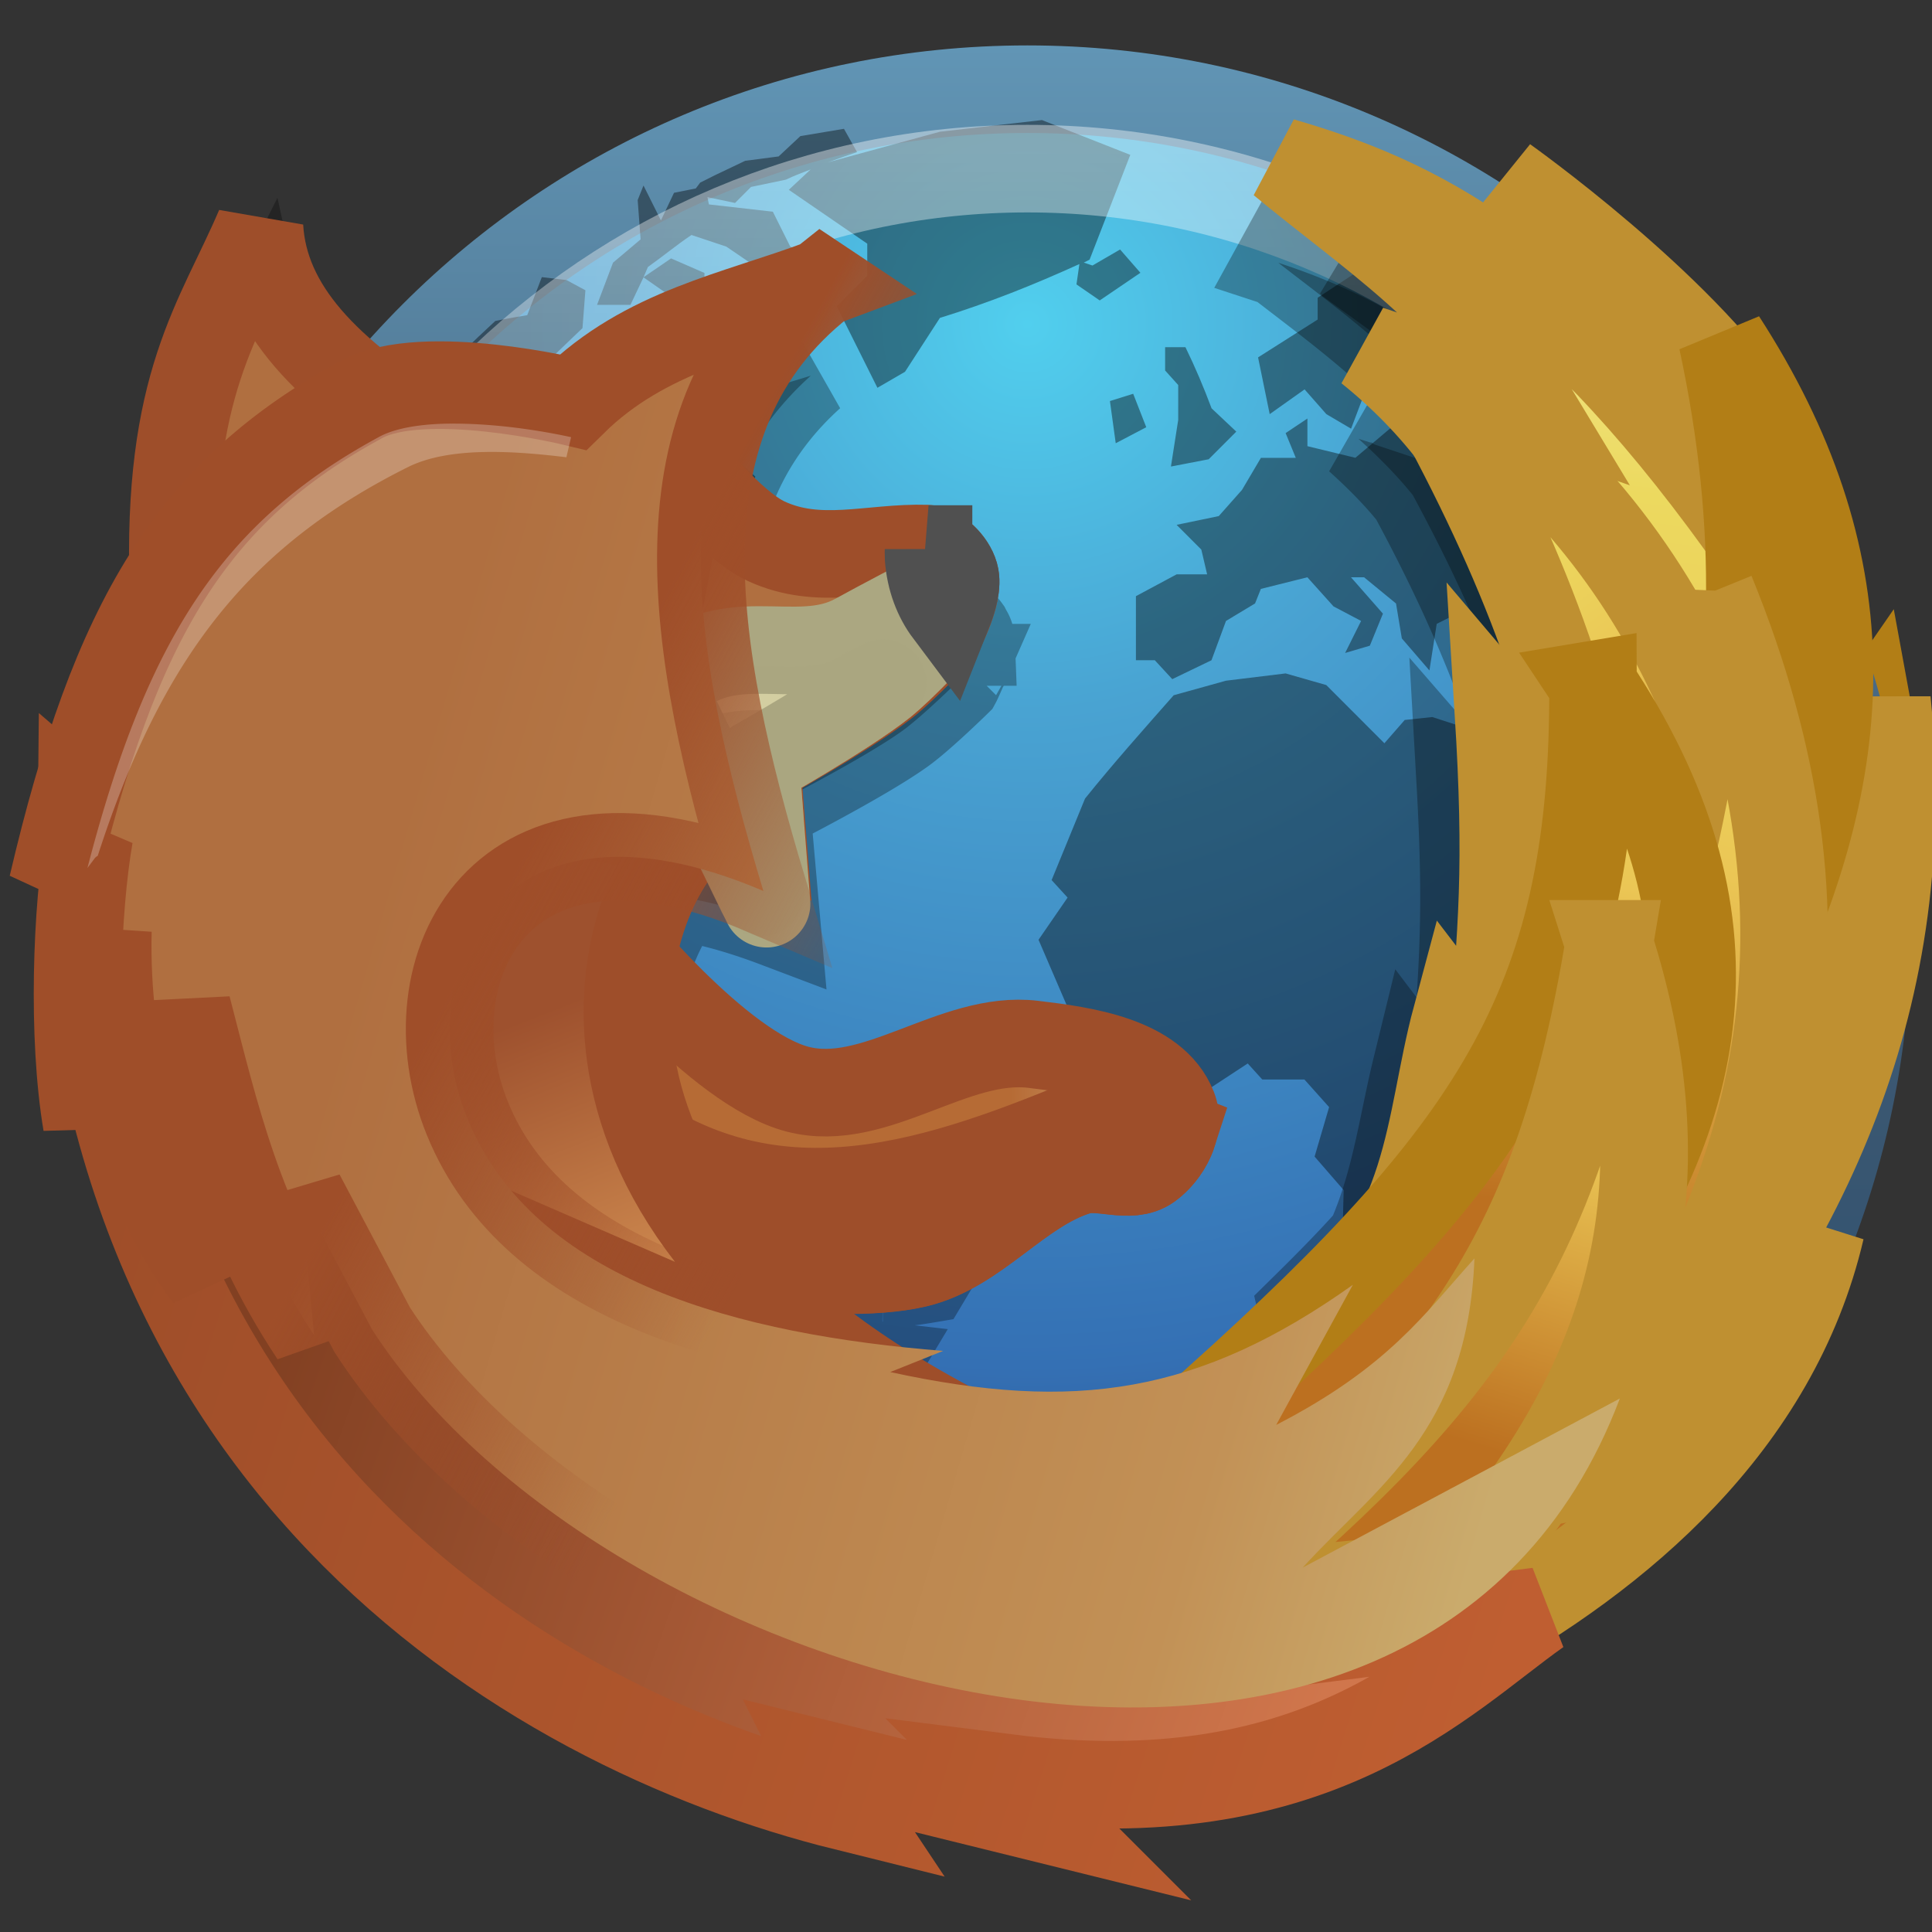 <?xml version="1.0" encoding="UTF-8" standalone="no"?>
<!-- Created with Inkscape (http://www.inkscape.org/) -->

<svg
   xmlns:dc="http://purl.org/dc/elements/1.1/"
   xmlns:cc="http://creativecommons.org/ns#"
   xmlns:rdf="http://www.w3.org/1999/02/22-rdf-syntax-ns#"
   xmlns:svg="http://www.w3.org/2000/svg"
   xmlns="http://www.w3.org/2000/svg"
   xmlns:xlink="http://www.w3.org/1999/xlink"
   xmlns:sodipodi="http://sodipodi.sourceforge.net/DTD/sodipodi-0.dtd"
   xmlns:inkscape="http://www.inkscape.org/namespaces/inkscape"
   width="22"
   height="22"
   id="svg8112"
   version="1.1"
   inkscape:version="0.48.1 r9760"
   sodipodi:docname="firefox24.svg">
  <rect width="100%" height="100%" fill="#333333" stroke="none"/>
  <defs
     id="defs8114">
    <radialGradient
       inkscape:collect="always"
       xlink:href="#linearGradient8838-3-1-5-5"
       id="radialGradient6217-3"
       gradientUnits="userSpaceOnUse"
       gradientTransform="matrix(2.165,0,0,0.875,-270.171,37.949)"
       cx="62.625"
       cy="4.625"
       fx="62.625"
       fy="4.625"
       r="10.625" />
    <linearGradient
       id="linearGradient8838-3-1-5-5">
      <stop
         offset="0"
         style="stop-color:#000000;stop-opacity:1"
         id="stop8840-0-0-7-7" />
      <stop
         offset="1"
         style="stop-color:#000000;stop-opacity:0"
         id="stop8842-4-7-0-4" />
    </linearGradient>
    <radialGradient
       inkscape:collect="always"
       xlink:href="#linearGradient2867-449-88-871-390-598-476-591-434-148-9-0-0-7"
       id="radialGradient6219-9"
       gradientUnits="userSpaceOnUse"
       gradientTransform="matrix(0,3.523,-3.523,0,-165.351,-202.511)"
       cx="61.24"
       cy="-8.726"
       fx="61.24"
       fy="-8.726"
       r="9.755" />
    <linearGradient
       id="linearGradient2867-449-88-871-390-598-476-591-434-148-9-0-0-7">
      <stop
         offset="0"
         style="stop-color:#51cfee;stop-opacity:1"
         id="stop4627-2-9-8-2" />
      <stop
         offset="0.262"
         style="stop-color:#49a3d2;stop-opacity:1"
         id="stop4629-5-0-3-4" />
      <stop
         offset="0.705"
         style="stop-color:#3470b4;stop-opacity:1"
         id="stop4631-4-3-8-1" />
      <stop
         offset="1"
         style="stop-color:#273567;stop-opacity:1"
         id="stop4633-7-7-4-6" />
    </linearGradient>
    <linearGradient
       inkscape:collect="always"
       xlink:href="#linearGradient3707-319-631-5-0-4-9"
       id="linearGradient6221-2"
       gradientUnits="userSpaceOnUse"
       gradientTransform="matrix(0.98,0,0,0.98,-158.517,4.158)"
       x1="20"
       y1="43"
       x2="20"
       y2="2.689" />
    <linearGradient
       id="linearGradient3707-319-631-5-0-4-9">
      <stop
         offset="0"
         style="stop-color:#254b6d;stop-opacity:1"
         id="stop4637-1-0-0-8" />
      <stop
         offset="0.5"
         style="stop-color:#415b73;stop-opacity:1"
         id="stop4639-5-8-3-6" />
      <stop
         offset="1"
         style="stop-color:#6195b5;stop-opacity:1"
         id="stop4641-6-5-5-7" />
    </linearGradient>
    <linearGradient
       inkscape:collect="always"
       xlink:href="#linearGradient4873-8-4-9-2"
       id="linearGradient6223-7"
       gradientUnits="userSpaceOnUse"
       gradientTransform="matrix(2.019,0,0,2.019,-260.174,34.375)"
       x1="62.2"
       y1="-12.489"
       x2="62.2"
       y2="-1.462" />
    <linearGradient
       id="linearGradient4873-8-4-9-2">
      <stop
         offset="0"
         style="stop-color:#ffffff;stop-opacity:1"
         id="stop4875-5-7-3-4" />
      <stop
         offset="1"
         style="stop-color:#ffffff;stop-opacity:0"
         id="stop4877-0-3-7-0" />
    </linearGradient>
    <linearGradient
       inkscape:collect="always"
       xlink:href="#linearGradient4211-6-1"
       id="linearGradient6225-7"
       gradientUnits="userSpaceOnUse"
       gradientTransform="matrix(0.951,0,0,0.951,-62.567,162.396)"
       x1="-87.729"
       y1="133.451"
       x2="-66.709"
       y2="133.805" />
    <linearGradient
       id="linearGradient4211-6-1">
      <stop
         id="stop4213-8-5"
         offset="0"
         style="stop-color:#b66b35;stop-opacity:1;" />
      <stop
         id="stop4215-7-2"
         offset="1"
         style="stop-color:#f1edce;stop-opacity:1;" />
    </linearGradient>
    <linearGradient
       inkscape:collect="always"
       xlink:href="#linearGradient4217-0-9"
       id="linearGradient6227-3"
       gradientUnits="userSpaceOnUse"
       gradientTransform="matrix(0.951,0,0,0.951,-62.567,162.396)"
       x1="-54.58"
       y1="162.931"
       x2="-44.596"
       y2="70.3" />
    <linearGradient
       id="linearGradient4217-0-9">
      <stop
         id="stop4219-7-8"
         offset="0"
         style="stop-color:#bc7020;stop-opacity:1;" />
      <stop
         style="stop-color:#ebc655;stop-opacity:1;"
         offset="0.5"
         id="stop4221-0-5" />
      <stop
         id="stop4223-1-1"
         offset="0.75"
         style="stop-color:#ecd95f;stop-opacity:1;" />
      <stop
         id="stop4225-5-4"
         offset="1"
         style="stop-color:#f5f0ab;stop-opacity:1;" />
    </linearGradient>
    <linearGradient
       inkscape:collect="always"
       xlink:href="#linearGradient4217-0-9"
       id="linearGradient6229-0"
       gradientUnits="userSpaceOnUse"
       gradientTransform="matrix(0.735,-0.938,0.738,0.927,-176.75,83.583)"
       x1="-54.24"
       y1="157.981"
       x2="-47.17"
       y2="127.415" />
    <linearGradient
       inkscape:collect="always"
       xlink:href="#linearGradient4217-0-9"
       id="linearGradient6231-0"
       gradientUnits="userSpaceOnUse"
       gradientTransform="matrix(0.918,-0.249,0.249,0.918,-87.814,116.196)"
       x1="-54.24"
       y1="157.981"
       x2="-41.712"
       y2="116.969" />
    <linearGradient
       inkscape:collect="always"
       xlink:href="#linearGradient4217-0-9"
       id="linearGradient6233-7"
       gradientUnits="userSpaceOnUse"
       gradientTransform="matrix(1.317,-0.102,0.103,1.312,-51.322,90.521)"
       x1="-54.24"
       y1="157.981"
       x2="-41.712"
       y2="116.969" />
    <linearGradient
       inkscape:collect="always"
       xlink:href="#linearGradient4217-0-9"
       id="linearGradient6235-5"
       gradientUnits="userSpaceOnUse"
       gradientTransform="matrix(1.207,-0.159,0.205,0.938,-76.769,139.966)"
       x1="-54.24"
       y1="157.981"
       x2="-41.712"
       y2="116.969" />
    <linearGradient
       inkscape:collect="always"
       xlink:href="#linearGradient4217-0-9"
       id="linearGradient6237-8"
       gradientUnits="userSpaceOnUse"
       gradientTransform="matrix(0.951,0,0,0.951,-62.567,162.396)"
       x1="-54.24"
       y1="157.981"
       x2="-41.712"
       y2="116.969" />
    <linearGradient
       inkscape:collect="always"
       xlink:href="#linearGradient4205-1-6"
       id="linearGradient6239-4"
       gradientUnits="userSpaceOnUse"
       gradientTransform="matrix(0.951,0,0,0.951,-62.567,162.396)"
       x1="-137.898"
       y1="152.938"
       x2="-67.989"
       y2="177.938" />
    <linearGradient
       id="linearGradient4205-1-6">
      <stop
         id="stop4207-9-7"
         offset="0"
         style="stop-color:#824022;stop-opacity:1;" />
      <stop
         id="stop4209-9-6"
         offset="1"
         style="stop-color:#d0764c;stop-opacity:1;" />
    </linearGradient>
    <linearGradient
       inkscape:collect="always"
       xlink:href="#linearGradient4239-0-1"
       id="linearGradient6241-0"
       gradientUnits="userSpaceOnUse"
       gradientTransform="matrix(0.951,0,0,0.951,-62.567,162.396)"
       x1="-150.398"
       y1="148.438"
       x2="-56.232"
       y2="178.136" />
    <linearGradient
       id="linearGradient4239-0-1">
      <stop
         id="stop4241-4-5"
         offset="0"
         style="stop-color:#9f4e29;stop-opacity:1;" />
      <stop
         id="stop4243-5-5"
         offset="1"
         style="stop-color:#bf5e31;stop-opacity:1;" />
    </linearGradient>
    <linearGradient
       inkscape:collect="always"
       xlink:href="#linearGradient4227-4-3"
       id="linearGradient6243-0"
       gradientUnits="userSpaceOnUse"
       gradientTransform="matrix(0.951,0,0,0.951,-62.567,162.396)"
       x1="-118.233"
       y1="127.929"
       x2="-111.576"
       y2="144.899" />
    <linearGradient
       id="linearGradient4227-4-3">
      <stop
         id="stop4229-9-1"
         offset="0"
         style="stop-color:#9e512e;stop-opacity:1;" />
      <stop
         id="stop4231-9-9"
         offset="1"
         style="stop-color:#cb864d;stop-opacity:1;" />
    </linearGradient>
    <linearGradient
       inkscape:collect="always"
       xlink:href="#linearGradient4197-0-5"
       id="linearGradient6245-2"
       gradientUnits="userSpaceOnUse"
       gradientTransform="matrix(0.951,0,0,0.951,-62.567,162.396)"
       x1="-132.851"
       y1="128.925"
       x2="-53.058"
       y2="152.175" />
    <linearGradient
       id="linearGradient4197-0-5">
      <stop
         id="stop4199-2-5"
         offset="0"
         style="stop-color:#b06f40;stop-opacity:1;" />
      <stop
         style="stop-color:#c29156;stop-opacity:1;"
         offset="0.774"
         id="stop4201-2-3" />
      <stop
         id="stop4203-0-2"
         offset="1"
         style="stop-color:#caab6c;stop-opacity:1;" />
    </linearGradient>
    <linearGradient
       inkscape:collect="always"
       xlink:href="#linearGradient4233-2-0"
       id="linearGradient6247-8"
       gradientUnits="userSpaceOnUse"
       gradientTransform="matrix(0.951,0,0,0.951,-62.567,162.396)"
       x1="-130.135"
       y1="135.772"
       x2="-106.98"
       y2="148.284" />
    <linearGradient
       id="linearGradient4233-2-0">
      <stop
         id="stop4235-7-6"
         offset="0"
         style="stop-color:#9f4e29;stop-opacity:1;" />
      <stop
         id="stop4237-4-2"
         offset="1"
         style="stop-color:#9f4d29;stop-opacity:0;" />
    </linearGradient>
  </defs>
  <sodipodi:namedview
     id="base"
     pagecolor="#ffffff"
     bordercolor="#666666"
     borderopacity="1.0"
     inkscape:pageopacity="0.0"
     inkscape:pageshadow="2"
     inkscape:zoom="29.708333"
     inkscape:cx="5.6311549"
     inkscape:cy="10.999996"
     inkscape:document-units="px"
     inkscape:current-layer="layer1"
     showgrid="false"
     fit-margin-top="0"
     fit-margin-left="0"
     fit-margin-right="0"
     fit-margin-bottom="0" />
  <g
     inkscape:label="Capa 1"
     inkscape:groupmode="layer"
     id="layer1"
     transform="translate(-137.571,-252.791)">
    <g
       style="display:inline;enable-background:new"
       id="g7728-9-2-9"
       transform="matrix(0.179,0,0,0.179,175.222,213.411)">
      <path
         sodipodi:nodetypes="ccc"
         inkscape:connector-curvature="0"
         id="path6998-0-3-7-5"
         d="m -94.909,298.415 c -4.814,5.82 -11.662,10.962 -18.311,16.17 9.47,-0.005 15.178,-6.028 18.311,-16.17 z"
         style="fill:#c24f12;fill-opacity:1;stroke:#b27e16;stroke-width:5.572px;stroke-linecap:butt;stroke-linejoin:miter;stroke-opacity:1;display:inline;enable-background:new" />
      <path
         sodipodi:nodetypes="ccc"
         inkscape:connector-curvature="0"
         id="path6996-7-0-6-7"
         d="m -91.394,265.837 c -4.288,6.176 -3.373,12.115 -3.216,19.024 -2.711,-0.238 5.696,-5.582 3.216,-19.024 z"
         style="fill:#c24f12;fill-opacity:1;stroke:#b27e16;stroke-width:5.572px;stroke-linecap:butt;stroke-linejoin:miter;stroke-opacity:1;display:inline;enable-background:new" />
      <g
         transform="matrix(2.739,0,0,2.739,223.705,204.343)"
         id="g6626-6-6-6-2"
         style="display:inline;enable-background:new">
        <path
           inkscape:connector-curvature="0"
           d="m -115.107,27.287 c 0,10.77 -8.731,19.501 -19.5,19.501 -10.77,0 -19.5,-8.731 -19.5,-19.501 0,-10.769 8.731,-19.499 19.5,-19.499 10.769,0 19.5,8.73 19.5,19.499 l 0,0 z"
           id="path6495-8-7-9-9"
           style="fill:url(#radialGradient6219-9);fill-opacity:1;fill-rule:nonzero;stroke:url(#linearGradient6221-2);stroke-width:2.034;stroke-miterlimit:4;stroke-dasharray:none" />
        <path
           inkscape:connector-curvature="0"
           d="m -134.277,8.506 -2.362,0.27 -2.599,0.71 c 0.221,-0.078 0.446,-0.162 0.675,-0.237 l -0.304,-0.541 -1.012,0.169 -0.506,0.473 -0.776,0.101 -0.709,0.338 -0.337,0.169 -0.101,0.135 -0.506,0.101 -0.304,0.642 -0.405,-0.811 -0.135,0.338 0.068,0.913 -0.641,0.541 -0.371,0.98 0.776,0 0.304,-0.642 0.101,-0.237 c 0.341,-0.242 0.665,-0.511 1.012,-0.744 l 0.81,0.27 c 0.527,0.359 1.058,0.723 1.586,1.082 l 0.776,-0.71 -0.877,-0.372 -0.405,-0.811 -1.485,-0.169 -0.034,-0.169 0.641,0.135 0.371,-0.372 0.81,-0.169 c 0.192,-0.093 0.38,-0.161 0.574,-0.237 l -0.506,0.473 1.822,1.251 0,0.744 -0.709,0.71 0.945,1.893 0.641,-0.372 0.81,-1.251 c 1.139,-0.353 2.165,-0.763 3.24,-1.251 l -0.068,0.473 0.54,0.372 0.945,-0.642 -0.472,-0.541 -0.641,0.372 -0.202,-0.068 c 0.046,-0.021 0.088,-0.046 0.135,-0.068 l 0.945,-2.434 -2.059,-0.811 z m -9.247,3.651 0.776,0.541 0.641,0 0,-0.642 -0.776,-0.338 -0.641,0.439 z m 17.92,-0.439 -1.384,0.338 -0.877,0.575 0,0.507 -1.384,0.879 0.27,1.318 0.81,-0.575 0.506,0.575 0.574,0.338 0.371,-0.98 -0.202,-0.575 0.202,-0.406 0.81,-0.744 0.371,0 -0.371,0.811 0,0.744 c 0.334,-0.091 0.671,-0.126 1.012,-0.169 l -0.945,0.676 -0.068,0.406 -1.08,0.913 -1.114,-0.27 0,-0.642 -0.506,0.338 0.236,0.575 -0.81,0 -0.439,0.744 -0.54,0.609 -0.979,0.203 0.574,0.575 0.135,0.575 -0.709,0 -0.945,0.507 0,1.488 0.439,0 0.405,0.439 0.911,-0.439 0.337,-0.913 0.675,-0.406 0.135,-0.338 1.08,-0.27 0.607,0.676 0.641,0.338 -0.371,0.744 0.574,-0.169 0.304,-0.744 -0.742,-0.845 0.304,0 0.742,0.609 0.135,0.811 0.641,0.744 0.169,-1.082 0.337,-0.169 c 0.359,0.374 0.642,0.83 0.945,1.251 l 1.114,0.068 0.641,0.406 -0.304,0.439 -0.641,0.575 -0.945,0 -1.249,-0.406 -0.641,0.068 -0.472,0.541 -1.35,-1.352 -0.945,-0.27 -1.384,0.169 -1.215,0.338 c -0.693,0.787 -1.403,1.583 -2.059,2.4 l -0.776,1.893 0.371,0.406 -0.675,0.98 0.742,1.724 c 0.618,0.7 1.239,1.395 1.856,2.096 l 0.911,-0.778 0.371,0.473 0.979,-0.642 0.337,0.372 0.979,0 0.574,0.642 -0.337,1.149 0.675,0.778 -0.034,1.352 0.506,0.98 -0.371,0.845 c -0.036,0.606 -0.068,1.186 -0.068,1.792 0.298,0.821 0.596,1.641 0.877,2.468 l 0.202,1.318 0,0.676 0.54,0 0.776,-0.507 0.945,0 1.417,-1.589 -0.169,-0.541 0.945,-0.845 -0.709,-0.778 0.844,-0.676 0.81,-0.507 0.371,-0.406 -0.236,-0.913 c 0,-0.768 10e-6,-1.53 0,-2.299 l 0.641,-1.42 0.81,-0.879 0.877,-2.164 0,-0.575 c -0.437,0.055 -0.855,0.105 -1.282,0.135 l 0.877,-0.879 1.215,-0.811 0.641,-0.744 0,-0.811 c -0.145,-0.275 -0.292,-0.57 -0.439,-0.845 l -0.574,0.676 -0.439,-0.507 -0.641,-0.507 0,-1.048 0.742,0.845 0.844,-0.101 c 0.381,0.346 0.746,0.654 1.08,1.048 l 0.54,-0.609 c 0,-0.655 -0.737,-3.889 -2.329,-6.626 -1.592,-2.736 -4.387,-5.24 -4.387,-5.24 l -0.202,0.372 -0.742,0.811 -0.945,-0.98 0.945,0 0.439,-0.473 -1.755,-0.338 -0.911,-0.338 z m -20.282,0.439 -0.337,0.879 c 0,0 -0.591,0.098 -0.742,0.135 -1.936,1.787 -5.841,5.664 -6.75,12.948 0.036,0.169 0.641,1.149 0.641,1.149 l 1.485,0.879 1.485,0.406 0.641,0.778 0.979,0.744 0.574,-0.101 0.405,0.203 0,0.135 -0.54,1.521 -0.439,0.642 0.135,0.304 -0.337,1.217 1.249,2.299 1.282,1.116 0.574,0.811 -0.068,1.69 0.405,0.947 -0.405,1.826 c 0,0 -0.054,-0.015 0,0.169 0.054,0.184 2.256,1.423 2.396,1.318 0.14,-0.106 0.27,-0.203 0.27,-0.203 l -0.135,-0.406 0.574,-0.541 0.202,-0.575 0.911,-0.304 0.709,-1.758 -0.202,-0.473 0.472,-0.744 1.08,-0.237 0.54,-1.285 -0.135,-1.589 0.844,-1.183 0.135,-1.217 c -1.158,-0.575 -2.293,-1.166 -3.442,-1.758 l -0.574,-1.116 -1.046,-0.237 -0.574,-1.521 -1.384,0.169 -1.215,-0.879 -1.282,1.116 0,0.169 c -0.384,-0.111 -0.839,-0.127 -1.181,-0.338 l -0.27,-0.811 0,-0.879 -0.877,0.101 c 0.071,-0.56 0.165,-1.131 0.236,-1.69 l -0.506,0 -0.506,0.642 -0.472,0.237 -0.709,-0.406 -0.068,-0.879 0.135,-0.947 1.046,-0.811 0.844,0 0.169,-0.473 1.046,0.237 0.776,0.98 0.135,-1.623 1.35,-1.116 0.472,-1.183 1.012,-0.406 0.54,-0.811 1.282,-0.237 0.641,-0.947 c -0.635,0 -1.289,0 -1.924,0 l 1.215,-0.575 0.844,0 1.08,-0.372 0.202,1.048 0.472,-0.744 -0.54,-0.372 0.135,-0.439 -0.439,-0.406 -0.472,-0.135 0.135,-0.507 -0.371,-0.71 -0.844,0.338 0.135,-0.642 -0.979,-0.575 -0.776,1.352 0.068,0.473 -0.776,0.338 -0.472,1.048 -0.236,-0.98 -1.316,-0.541 -0.236,-0.744 1.789,-1.014 0.776,-0.744 0.068,-0.879 -0.439,-0.237 -0.574,-0.068 z m 14.478,1.623 0,0.541 0.304,0.338 0,0.811 -0.169,1.082 0.877,-0.169 0.641,-0.642 -0.574,-0.541 c -0.186,-0.496 -0.375,-0.944 -0.607,-1.42 l -0.472,0 z m -0.742,1.082 -0.54,0.169 0.135,0.98 0.709,-0.372 -0.304,-0.778 z m 9.888,8.891 0.81,0.947 0.979,2.096 0.607,0.676 -0.304,0.71 0.54,0.642 c -0.248,0.016 -0.488,0.034 -0.742,0.034 -0.463,-0.974 -0.829,-1.956 -1.181,-2.975 l -0.607,-0.676 -0.337,-1.217 0.236,-0.237 z"
           id="path6534-6-6-7-4"
           style="opacity:0.4;fill:#000000;fill-opacity:1;fill-rule:nonzero;stroke:none" />
        <path
           inkscape:connector-curvature="0"
           d="m -116.952,27.287 c 0,9.751 -7.905,17.656 -17.655,17.656 -9.751,0 -17.655,-7.905 -17.655,-17.656 0,-9.75 7.905,-17.654 17.655,-17.654 9.75,0 17.655,7.904 17.655,17.654 l 0,0 z"
           id="path8655-8-5-1-9"
           style="opacity:0.4;fill:none;stroke:url(#linearGradient6223-7);stroke-width:2.034;stroke-miterlimit:4;stroke-opacity:1;stroke-dasharray:none" />
      </g>
      <path
         inkscape:connector-curvature="0"
         id="path7358-8-4-7-5-4"
         d="m -129.034,236.707 c 4.774,3.692 9.731,7.197 13.436,13.198 a 0.468,0.457 0 0 1 -0.535,0.624 l -6.688,-2.229 a 0.468,0.457 0 0 1 -0.089,-0.03 c -0.059,-0.038 -0.121,-0.081 -0.178,-0.119 -0.007,-0.004 -0.023,0.004 -0.03,0 a 0.468,0.457 0 0 1 -0.149,-0.03 l -0.654,-0.208 c 1.242,1.12 2.414,2.292 3.418,3.537 a 0.468,0.457 0 0 1 0.03,0.03 c 2.901,5.365 5.084,10.312 6.688,15.249 a 0.468,0.457 0 0 1 0.03,0.059 c 0.423,2.234 0.697,4.583 0.832,6.985 a 0.468,0.457 0 0 1 -0.803,0.327 l -3.716,-4.28 c 0.471,8.332 0.193,12.16 -0.505,19.886 a 0.468,0.457 0 0 1 -0.832,0.268 l -1.486,-1.962 c -0.861,3.522 -1.29,7.139 -2.854,10.731 a 0.468,0.457 0 0 1 -0.089,0.149 c -1.284,1.446 -2.745,2.917 -4.281,4.429 l 5.47,23.482 0.03,0 c 1.808,-1.206 3.364,-2.432 4.816,-3.507 l -0.089,0 a 0.468,0.457 0 0 1 -0.268,-0.832 c 7.533,-4.494 14.769,-10.878 18.014,-19.737 a 0.468,0.457 0 0 1 -0.238,-0.594 c 0.04,-0.101 0.08,-0.226 0.119,-0.327 -1.779,1.897 -3.723,3.722 -5.826,5.499 a 0.468,0.457 0 1 1 -0.684,-0.594 c 7.428,-9.812 12.125,-20.712 11.95,-33.826 a 0.468,0.457 0 0 1 -0.892,-0.178 c -0.032,-0.691 -0.193,-1.478 -0.297,-2.229 -2.886,4.777 -2.579,9.459 -2.378,14.833 a 0.468,0.457 0 0 1 -0.03,0.208 c -0.669,1.332 -1.42,2.455 -2.2,3.27 a 0.468,0.457 0 0 1 -0.803,-0.268 c -0.071,-0.7 -0.154,-1.37 -0.238,-2.051 a 0.468,0.457 0 0 1 0,-0.119 c 0.02,-0.192 0.043,-0.353 0.059,-0.535 a 0.468,0.457 0 0 1 0,-0.119 c 1.64,-5.521 2.577,-10.479 2.675,-15.219 a 0.468,0.457 0 0 1 0,-0.059 c 0.94,-7.267 -0.502,-14.286 -4.845,-21.669 0.012,0.065 -0.012,0.114 0,0.178 a 0.468,0.457 0 0 1 -0.832,0.386 c -2.546,-3.135 -6.011,-6.201 -8.888,-8.531 0.379,0.439 0.802,0.866 1.159,1.308 a 0.468,0.457 0 0 1 -0.357,0.743 c 4.118,4.68 6.786,9.541 9.512,14.357 a 0.468,0.457 0 0 1 -0.773,0.505 c -10.425,-14.11 -18.312,-18.559 -25.713,-20.985 z"
         style="opacity:0.3;fill:#000000;fill-opacity:1;stroke:#000000;stroke-width:5.572px;stroke-linecap:butt;stroke-linejoin:miter;stroke-opacity:1;display:inline;enable-background:new" />
      <path
         inkscape:connector-curvature="0"
         id="path7358-4-1-4-2"
         d="m -124.397,236.707 c 2.689,1.961 5.426,3.865 7.996,6.123 l 1.248,-2.081 c -3.232,-1.916 -6.275,-3.124 -9.245,-4.043 z m -69.321,4.161 c -2.413,4.812 -5.12,8.698 -4.964,19.053 a 0.496,0.457 0 0 1 -0.059,0.238 c -2.986,4.167 -5.181,9.597 -7.134,16.675 l 0.357,-0.505 a 0.496,0.457 0 0 1 0.892,0.297 c 0.014,0.739 0.053,1.466 0.089,2.2 a 0.496,0.457 0 0 1 0,0.059 c -0.341,3.042 -0.444,6.737 -0.238,10.136 l 0.208,-1.754 a 0.496,0.457 0 0 1 0.981,-0.03 c 4.119,22.825 19.828,35.733 35.285,42.357 l 13.644,-22.769 c -1.047,-0.121 -2.094,-0.272 -3.121,-0.446 a 0.496,0.457 0 0 1 -0.208,-0.089 c -1.947,-1.435 -3.585,-2.883 -4.994,-4.34 a 0.496,0.457 0 0 1 0.416,-0.743 c 2.121,0.242 4.582,0.454 6.926,0.476 -5.3e-4,-1e-5 0.01,-1.8e-4 0.03,0 0.47,0.004 0.936,0.012 1.367,0 0.05,-9.5e-4 0.039,-2.7e-4 0.03,0 1.011,-0.03 1.953,-0.155 2.794,-0.297 l 7.431,-12.425 c -2.14,0.008 -4.313,0.816 -6.569,1.605 -2.567,0.898 -5.23,1.774 -7.937,1.13 -2.001,-0.476 -4.163,-1.838 -6.124,-3.389 -1.961,-1.55 -3.718,-3.291 -4.934,-4.548 a 0.496,0.457 0 0 1 -0.119,-0.386 c 0.464,-2.448 1.392,-4.506 2.467,-6.034 a 0.496,0.457 0 0 1 0.535,-0.208 c 1.763,0.294 3.666,0.851 5.737,1.635 l -0.624,-7.045 a 0.496,0.457 0 0 1 0.238,-0.446 c 0,0 5.858,-2.972 8.383,-4.786 1.211,-0.869 3.478,-3.091 3.478,-3.091 0.045,-0.082 0.198,-0.426 0.416,-0.921 a 0.496,0.457 0 0 1 0.03,-0.059 0.496,0.457 0 0 1 0,-0.03 c 0.05,-0.118 0.077,-0.161 0.059,-0.119 0.045,-0.111 0.099,-0.244 0.149,-0.386 0.065,-0.186 0.108,-0.39 0.149,-0.565 0.044,-0.199 0.086,-0.355 0.089,-0.476 a 0.496,0.457 0 0 1 0,-0.03 c 0.002,-0.13 -0.034,-0.275 -0.059,-0.357 -0.037,-0.119 -0.106,-0.24 -0.208,-0.386 -6e-5,-9e-5 0.004,-0.022 0,-0.03 -0.242,-0.34 -0.65,-0.667 -0.951,-0.773 -0.013,-0.005 -0.023,0.011 -0.059,0 -0.095,-0.026 -0.167,-0.06 -0.149,-0.059 -3.494,-0.1 -7.003,1.101 -10.672,-0.476 -1.504,-0.646 -3.018,-2.097 -4.102,-3.21 a 0.496,0.457 0 0 1 -0.119,-0.357 c 0.675,-4.301 2.636,-8.125 6.124,-11.266 -4.941,1.534 -9.926,2.75 -13.941,6.391 a 0.496,0.457 0 0 1 -0.476,0.119 c 0,0 -2.184,-0.512 -4.905,-0.803 -2.721,-0.29 -5.972,-0.363 -7.967,0.357 a 0.496,0.457 0 0 1 -0.476,-0.03 c -3.929,-2.726 -6.445,-5.673 -7.194,-9.066 z"
         style="opacity:0.3;fill:#000000;fill-opacity:1;stroke:#000000;stroke-width:5.572px;stroke-linecap:butt;stroke-linejoin:miter;stroke-opacity:1;display:inline;enable-background:new" />
      <path
         sodipodi:nodetypes="cccc"
         inkscape:connector-curvature="0"
         id="path6421-6-0-3-3"
         d="m -199.306,257.514 c -0.451,-13.146 2.928,-17.101 5.47,-23.066 0.303,5.177 4.3,9.249 10.939,13.317 z"
         style="fill:#b06f40;fill-opacity:1;stroke:#9e4e2a;stroke-width:5.572px;stroke-linecap:butt;stroke-linejoin:miter;stroke-opacity:1;display:inline;enable-background:new" />
      <path
         sodipodi:nodetypes="cssscscccc"
         inkscape:connector-curvature="0"
         id="path6423-65-3-9-3"
         d="m -166.727,249.667 c 0,0 2.876,3.712 5.113,4.756 3.379,1.577 6.701,0.366 10.226,0.476 0.673,0.021 1.559,0.883 1.784,1.665 0.34,1.183 -0.951,3.567 -0.951,3.567 0,0 -2.189,2.346 -3.448,3.329 -2.541,1.982 -8.204,5.113 -8.204,5.113 l 0.713,8.917 -7.61,-15.457 z"
         style="fill:#b06f40;fill-opacity:1;stroke:#9e4e2a;stroke-width:5.572px;stroke-linecap:butt;stroke-linejoin:miter;stroke-opacity:1;display:inline;enable-background:new" />
      <path
         sodipodi:nodetypes="caaaaaacc"
         inkscape:connector-curvature="0"
         id="path6427-4-6-4-2"
         d="m -171.7,279.203 c 0,0 7.021,8.774 12.107,10.089 4.917,1.271 9.922,-3.458 14.966,-2.858 3.238,0.385 7.707,1.006 8.912,4.036 0.492,1.238 -0.435,2.916 -1.513,3.699 -1.228,0.892 -3.089,-0.108 -4.54,0.336 -3.769,1.155 -6.424,4.966 -10.257,5.885 -5.403,1.295 -16.647,-0.841 -16.647,-0.841 -2.158,-7.398 -6.775,-12.947 -3.027,-20.346 z"
         style="fill:url(#linearGradient6225-7);fill-opacity:1;stroke:#9e4e2a;stroke-width:5.572px;stroke-linecap:butt;stroke-linejoin:miter;stroke-opacity:1;display:inline;enable-background:new" />
      <path
         inkscape:connector-curvature="0"
         id="path6427-7-9-3-4-1"
         d="m -171.899,290.895 c 0.973,2.742 2.329,5.527 3.24,8.65 0,0 11.243,2.127 16.646,0.832 3.833,-0.919 6.487,-4.73 10.255,-5.885 1.451,-0.445 3.291,0.565 4.518,-0.327 0.645,-0.468 1.25,-1.258 1.516,-2.081 -2.034,-0.81 -4.022,-1.35 -5.559,-0.713 -10.213,4.23 -20.612,7.596 -30.618,-0.476 z"
         style="fill:#9e512e;fill-opacity:1;stroke:#9e4e2a;stroke-width:5.572px;stroke-linecap:butt;stroke-linejoin:miter;stroke-opacity:1;display:inline;enable-background:new" />
      <path
         sodipodi:nodetypes="ccccccccccacccccc"
         inkscape:connector-curvature="0"
         id="path6640-7-2-6-3"
         d="m -126.789,304.93 c 7.664,-6.395 7.254,-13.366 9.08,-20.178 l 2.186,2.858 c 0.763,-8.643 1.117,-12.436 0.504,-22.364 l 4.708,5.549 c -0.641,-11.68 -4.186,-21.553 -12.948,-28.585 l 10.257,3.531 c -4.289,-7.117 -10.258,-10.872 -15.807,-15.47 8.431,2.447 17.29,6.606 29.259,23.204 -3.605,-6.523 -6.977,-13.08 -13.621,-19.169 0,0 13.2,9.349 15.975,16.478 4.434,11.391 3.721,22.354 -1.009,36.656 3.633,-2.023 6.741,-10.95 7.903,-22.868 1.887,18.772 -5.112,33.446 -16.143,46.409 6.127,-2.642 9.808,-7.474 11.939,-12.779 -5.82,24.895 -39.962,33.188 -42.711,34.302 z"
         style="fill:url(#linearGradient6227-3);fill-opacity:1;stroke:#bf9031;stroke-width:5.572;stroke-linecap:butt;stroke-linejoin:miter;stroke-miterlimit:4;stroke-opacity:1;stroke-dasharray:none;display:inline;enable-background:new" />
      <path
         sodipodi:nodetypes="cccc"
         inkscape:connector-curvature="0"
         id="path6783-0-2-8-9-4-3"
         d="m -120.522,242.946 c 16.078,10.376 22.696,25.816 24.046,47.935 l -11.696,18.215 c 2.177,-29.595 0.351,-43.862 -12.35,-66.15 z"
         style="fill:url(#linearGradient6229-0);fill-opacity:1;stroke:#bf9031;stroke-width:5.572;stroke-linecap:butt;stroke-linejoin:miter;stroke-miterlimit:4;stroke-opacity:1;stroke-dasharray:none;display:inline;enable-background:new" />
      <path
         inkscape:connector-curvature="0"
         id="path6640-4-5-9-0-6"
         d="m -114.616,231.446 c 7.124,6.521 10.776,13.547 14.634,20.534 l 0.065,0.065 1.166,-5.497 c -4.717,-7.186 -15.865,-15.102 -15.865,-15.102 z"
         style="fill:#c24f12;fill-opacity:1;stroke:#bf9031;stroke-width:5.572;stroke-linecap:butt;stroke-linejoin:miter;stroke-miterlimit:4;stroke-opacity:1;stroke-dasharray:none;display:inline;enable-background:new" />
      <path
         sodipodi:nodetypes="cccc"
         inkscape:connector-curvature="0"
         id="path6783-0-6-8-6-3-0"
         d="m -100.778,241.632 c 8.957,13.858 8.625,26.547 1.731,41 l -15.786,17.446 c 12.6,-17.202 19.201,-34.497 14.055,-58.446 z"
         style="fill:url(#linearGradient6231-0);fill-opacity:1;stroke:#b27e16;stroke-width:5.572px;stroke-linecap:butt;stroke-linejoin:miter;stroke-opacity:1;display:inline;enable-background:new" />
      <path
         sodipodi:nodetypes="cccc"
         inkscape:connector-curvature="0"
         id="path6783-0-21-1-0-3"
         d="m -101.499,257.684 c 8.636,21.148 4.897,38.31 -8.255,56.178 l -23.107,4.127 c 21.414,-20.613 28.981,-32.927 31.362,-60.305 z"
         style="fill:url(#linearGradient6233-7);fill-opacity:1;stroke:#bf9031;stroke-width:5.572;stroke-linecap:butt;stroke-linejoin:miter;stroke-miterlimit:4;stroke-opacity:1;stroke-dasharray:none;display:inline;enable-background:new" />
      <path
         sodipodi:nodetypes="ccccc"
         inkscape:connector-curvature="0"
         id="path6783-2-3-2-5-0"
         d="m -109.001,263.559 c 9.747,14.66 7.74,27.257 -2.89,40.975 l -17.761,11.986 -3.21,-7.511 c 18.023,-16.232 23.969,-25.588 23.862,-45.45 z"
         style="fill:url(#linearGradient6235-5);fill-opacity:1;stroke:#b27e16;stroke-width:5.572px;stroke-linecap:butt;stroke-linejoin:miter;stroke-opacity:1;display:inline;enable-background:new" />
      <path
         sodipodi:nodetypes="cccc"
         inkscape:connector-curvature="0"
         id="path6783-9-0-4-3"
         d="m -107.969,280.044 c 5.01,15.722 1.362,27.88 -9.08,40.019 l -16.815,1.681 c 16.527,-13.655 22.649,-22.106 25.896,-41.7 z"
         style="fill:url(#linearGradient6237-8);fill-opacity:1;stroke:#bf9031;stroke-width:5.572;stroke-linecap:butt;stroke-linejoin:miter;stroke-miterlimit:4;stroke-opacity:1;stroke-dasharray:none;display:inline;enable-background:new" />
      <path
         sodipodi:nodetypes="cccccccc"
         inkscape:connector-curvature="0"
         id="path6450-8-4-0-4"
         d="m -156.553,334.947 -1.345,-2.69 14.293,3.531 -2.69,-2.69 c 19.662,2.5 27.708,-6.284 33.799,-10.593 l -14.629,1.85 c -37.755,-11.13 -55.397,-33.433 -78.024,-52.966 -0.447,41.201 28.013,58.456 48.597,63.56 z"
         style="fill:url(#linearGradient6239-4);fill-opacity:1;stroke:url(#linearGradient6241-0);stroke-width:5.572px;stroke-linecap:butt;stroke-linejoin:miter;stroke-opacity:1;display:inline;enable-background:new" />
      <path
         sodipodi:nodetypes="ccccc"
         inkscape:connector-curvature="0"
         id="path6425-0-5-2-2"
         d="m -166.487,273.15 c -4.964,4.954 -10.615,24.748 19.842,39.178 l -41.03,-17.824 8.912,-23.877 z"
         style="fill:url(#linearGradient6243-0);fill-opacity:1;stroke:#9e4e2a;stroke-width:5.572px;stroke-linecap:butt;stroke-linejoin:miter;stroke-opacity:1;display:inline;enable-background:new" />
      <path
         sodipodi:nodetypes="cscccscc"
         inkscape:connector-curvature="0"
         id="path6423-6-0-8-4-0"
         d="m -149.813,257.336 c -2.204,1.141 -4.435,2.312 -6.072,3.21 -3.934,2.158 -8.446,-1.118 -12.317,3.322 l 6.627,13.621 -0.704,-8.917 c 0,0 5.589,-3.13 8.096,-5.113 1.243,-0.983 3.403,-3.329 3.403,-3.329 0,0 0.838,-1.567 0.968,-2.794 z"
         style="fill:#fcf6c3;fill-opacity:1;stroke:#aba781;stroke-width:5.572px;stroke-linecap:butt;stroke-linejoin:round;stroke-opacity:1;display:inline;enable-background:new" />
      <path
         inkscape:connector-curvature="0"
         id="path6423-6-9-3-8-4-2"
         d="m -154.182,263.459 c -0.536,0.287 -1.238,0.641 -1.694,0.892 -3.513,1.927 -7.491,-0.454 -11.058,2.17 l 4.994,10.255 -0.327,-4.399 c 0,0 0.246,-0.166 0.268,-0.178 l -0.268,-3.626 c 0,0 5.579,-3.13 8.085,-5.113 z"
         style="opacity:0.5;fill:#aba781;fill-opacity:1;stroke:#aba781;stroke-width:5.572px;stroke-linecap:butt;stroke-linejoin:round;stroke-opacity:1;display:inline;enable-background:new" />
      <path
         sodipodi:nodetypes="ccsccccccccccccccccacc"
         inkscape:connector-curvature="0"
         id="path6419-8-2-6-7"
         d="m -158.079,238.007 c -10.8,8.518 -8.409,23.066 -3.699,38.674 -16.861,-7.214 -22.651,5.072 -18.833,14.461 4.23,10.403 17.433,13.77 30.268,14.797 l -3.363,1.345 c 11.741,2.561 19.639,1.406 29.427,-5.549 l -4.876,8.912 c 7.163,-3.691 9.472,-7.12 12.612,-10.593 -0.431,11.056 -6.266,14.545 -10.93,19.673 l 20.179,-10.761 c -12.692,33.569 -64.425,18.737 -79.369,-4.372 l -4.54,-8.575 0.841,8.912 c -4.805,-7.252 -6.301,-14.032 -8.071,-20.85 -0.806,5.215 -0.084,11.042 1.345,17.151 -4.481,-5.97 -6.584,-14.296 -6.39,-22.027 l -1.345,12.275 c -0.937,-5.569 -0.65,-13.637 0.168,-18.328 l -2.354,3.195 c 3.964,-16.948 8.925,-25.123 19.674,-30.939 3.944,-2.134 13.452,0.168 13.452,0.168 4.599,-4.53 10.378,-5.524 15.807,-7.567 z"
         style="fill:url(#linearGradient6245-2);fill-opacity:1;stroke:url(#linearGradient6247-8);stroke-width:5.572px;stroke-linecap:butt;stroke-linejoin:miter;stroke-opacity:1;display:inline;enable-background:new" />
      <path
         inkscape:connector-curvature="0"
         id="path6423-60-5-7-6-3"
         d="m -151.269,254.928 c 1.9e-4,0.178 -0.013,0.354 0,0.535 0.098,1.382 0.572,2.577 1.248,3.478 0.307,-0.774 0.599,-1.74 0.416,-2.378 -0.212,-0.738 -1.009,-1.529 -1.665,-1.635 z"
         style="fill:#505050;fill-opacity:1;stroke:#505050;stroke-width:5.572px;stroke-linecap:butt;stroke-linejoin:miter;stroke-opacity:1;display:inline;enable-background:new" />
      <path
         inkscape:connector-curvature="0"
         id="path6769-4-8-7-0"
         d="m -181.621,246.948 c -1.804,0.008 -3.509,0.254 -4.578,0.832 -9.911,5.362 -14.764,12.734 -18.579,27.436 l 0.446,-0.594 a 0.618,0.618 0 0 1 0.208,-0.178 c 4.083,-12.624 9.603,-19.669 19.738,-24.731 2.634,-1.315 6.76,-1.028 10.077,-0.624 l 0.297,-1.278 c -1,-0.221 -4.227,-0.878 -7.61,-0.862 z"
         style="opacity:0.25;fill:#ffffff;fill-opacity:1;stroke:none;display:inline;enable-background:new" />
    </g>
  </g>
</svg>
